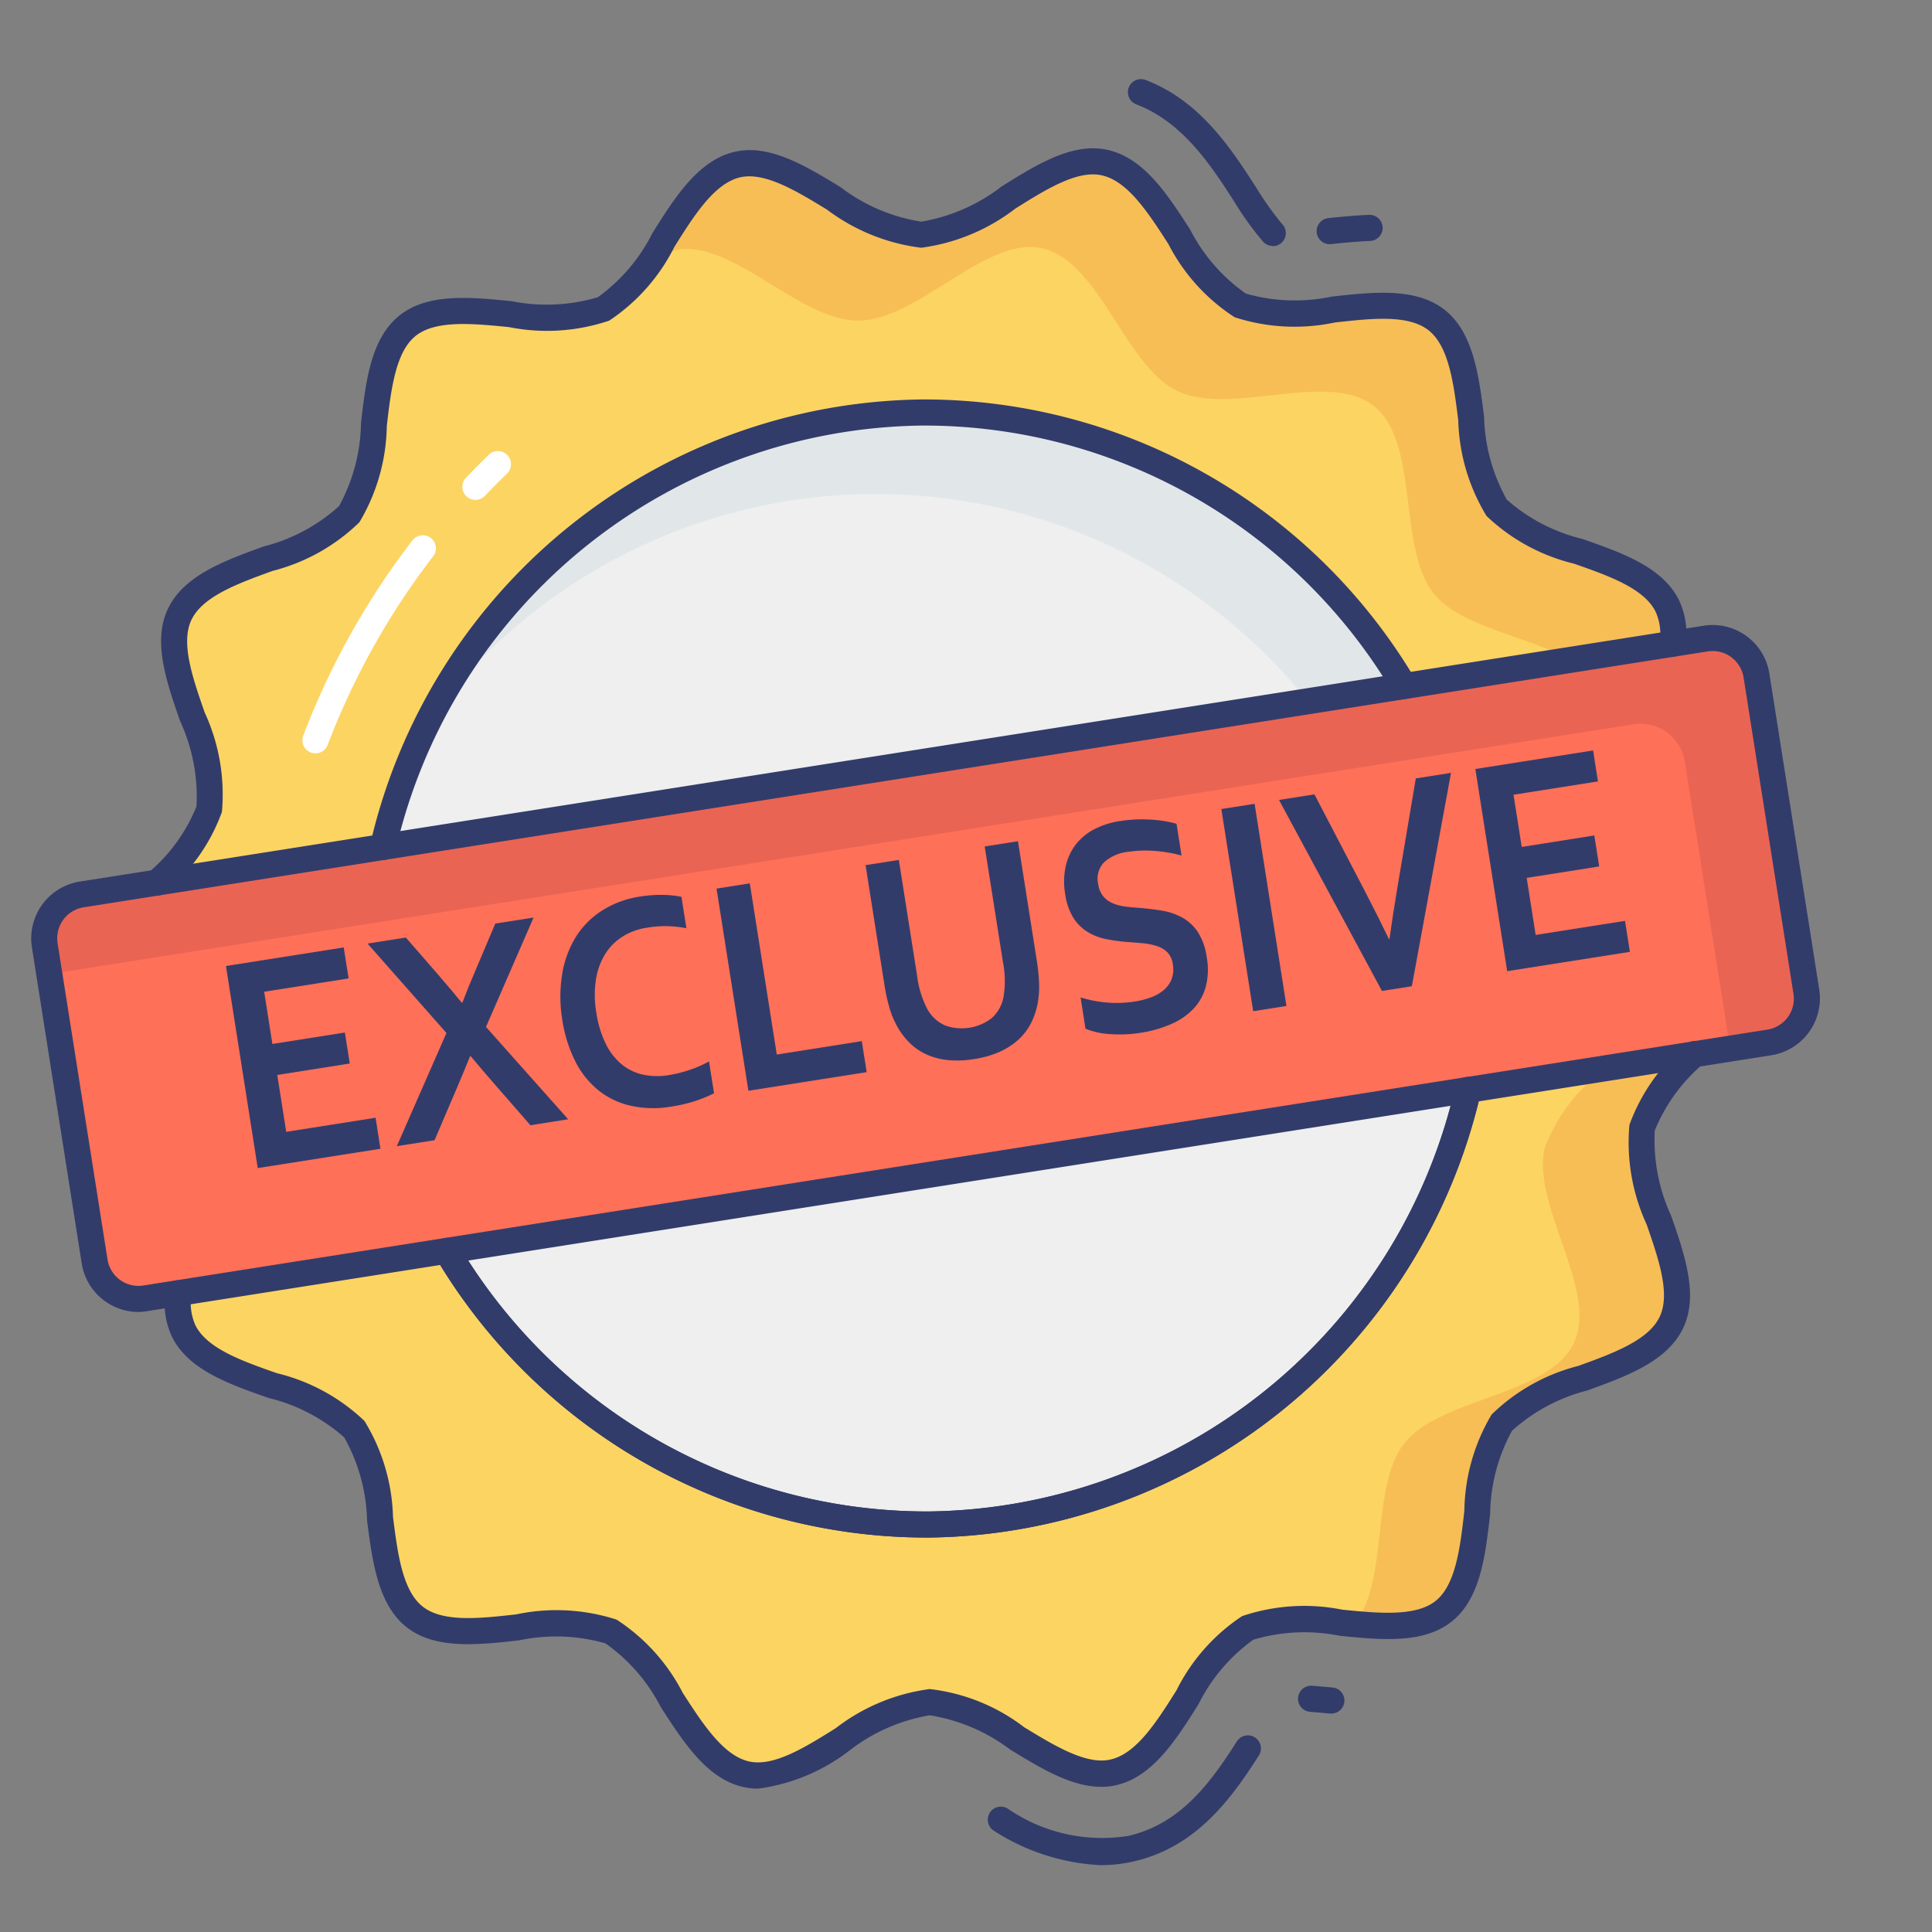 <svg id="color_line" height="512" viewBox="0 0 74 74" width="512" xmlns="http://www.w3.org/2000/svg" data-name="color line"><rect x="0" y="0" width="74" height="74" fill="#808080" stroke="none"/><path d="m6.834 49.533a2.618 2.618 0 0 0 .2 1.439c.986 2.023 5.141 2.035 6.538 3.766s.551 5.8 2.306 7.189c1.738 1.378 5.487-.4 7.521.564 1.99.946 2.979 4.981 5.186 5.469 2.146.48 4.736-2.749 7.019-2.762s4.919 3.187 7.05 2.683c2.21-.513 3.145-4.558 5.133-5.527 2.015-.986 5.783.749 7.514-.648s.83-5.459 2.217-7.214 5.532-1.805 6.5-3.839c.955-1.99-1.61-5.243-1.122-7.459a6.851 6.851 0 0 1 2-2.813" fill="#fcd462"/><path d="m6 33.808a6.8 6.8 0 0 0 2.013-2.813c.488-2.216-2.077-5.469-1.131-7.459.963-2.036 5.118-2.093 6.494-3.836s.486-5.808 2.225-7.214 5.491.338 7.514-.648c1.979-.968 2.923-5.014 5.124-5.527 2.14-.5 4.767 2.7 7.05 2.683s4.883-3.242 7.019-2.762c2.216.488 3.2 4.523 5.2 5.469 2.025.964 5.775-.814 7.521.564s.9 5.449 2.3 7.189 5.552 1.743 6.538 3.766a2.541 2.541 0 0 1 .2 1.439" fill="#fcd462"/><path d="m62.89 43.19a6.969 6.969 0 0 1 2.01-2.81l-3.747.59v.2h-.016v.006l.033-.005a6.841 6.841 0 0 0 -2.01 2.81c-.49 2.22 2.08 5.47 1.12 7.46-.96 2.03-5.11 2.09-6.49 3.84-1.3 1.64-.58 5.31-1.92 6.92 1.33.13 2.61.17 3.43-.49 1.74-1.41.83-5.46 2.22-7.22s5.53-1.8 6.5-3.84c.95-1.991-1.61-5.241-1.13-7.461z" fill="#f7be56"/><path d="m64.06 24.65-3.91.62c-1.65-.91-4.19-1.25-5.23-2.53-1.4-1.74-.54-5.81-2.3-7.19-1.74-1.38-5.49.4-7.52-.57-2-.94-2.98-4.98-5.19-5.47-2.14-.48-4.74 2.75-7.02 2.77s-4.91-3.19-7.05-2.69a2.412 2.412 0 0 0 -1.04.56c1.04-1.53 1.95-3.5 3.44-3.84 2.14-.51 4.77 2.69 7.05 2.68s4.88-3.24 7.02-2.76c2.22.49 3.2 4.52 5.2 5.47 2.02.96 5.77-.82 7.52.56s.9 5.45 2.29 7.19 5.56 1.74 6.54 3.77a2.439 2.439 0 0 1 .2 1.43z" fill="#f7be56"/><path d="m17.118 47.912a21.284 21.284 0 0 0 39.11-6.166" fill="#eeefee"/><path d="m35.45 58.892a21.879 21.879 0 0 1 -18.762-10.725.5.5 0 0 1 .861-.509 20.874 20.874 0 0 0 17.9 10.234h.115a20.951 20.951 0 0 0 20.176-16.255.5.5 0 0 1 .977.218 21.96 21.96 0 0 1 -21.146 17.037z" fill="#323c6b"/><path d="m14.669 32.442a21.284 21.284 0 0 1 39.11-6.166" fill="#eeefee"/><path d="m53.78 26.28-3.68.58a21.238 21.238 0 0 0 -33.76.84 21.282 21.282 0 0 1 37.44-1.42z" fill="#e1e6e9"/><rect fill="#fe7058" height="15.662" rx="1.702" transform="matrix(.988 -.156 .156 .988 -5.343 5.971)" width="66.371" x="2.266" y="29.263"/><path d="m67.77 39.93-1.5.24-1.74-11.01a1.713 1.713 0 0 0 -1.95-1.42l-60.69 9.57-.17-1.1a1.7 1.7 0 0 1 1.41-1.95l62.2-9.8a1.7 1.7 0 0 1 1.95 1.41l1.91 12.11a1.713 1.713 0 0 1 -1.42 1.95z" fill="#ea6453"/><g fill="#323c6b"><path d="m10.963 43.352 3.423-.54.186 1.188-4.7.74-1.217-7.74 4.51-.711.188 1.187-3.235.51.315 2 2.777-.438.187 1.187-2.777.438z"/><path d="m16.793 37.344q.631.737.891 1.058h.026q.2-.53.519-1.274l.742-1.753 1.467-.231-1.824 4.19 3.148 3.537-1.446.228-1.36-1.559q-.5-.573-.928-1.087h-.021q-.261.646-.55 1.32l-.813 1.9-1.444.227 1.9-4.334-3.023-3.425 1.467-.231z"/><path d="m24.77 35.535a2.419 2.419 0 0 0 -.93.342 2.094 2.094 0 0 0 -.666.675 2.633 2.633 0 0 0 -.35.977 3.923 3.923 0 0 0 .016 1.252 4.069 4.069 0 0 0 .351 1.176 2.394 2.394 0 0 0 .6.792 1.948 1.948 0 0 0 .819.408 2.633 2.633 0 0 0 1.014.021 4.869 4.869 0 0 0 .795-.2 4.264 4.264 0 0 0 .738-.324l.192 1.222a5.373 5.373 0 0 1 -.757.306 5.6 5.6 0 0 1 -.863.2 4.038 4.038 0 0 1 -1.6-.036 3.039 3.039 0 0 1 -1.246-.616 3.415 3.415 0 0 1 -.869-1.121 5.247 5.247 0 0 1 -.476-1.541 5.44 5.44 0 0 1 -.017-1.682 3.958 3.958 0 0 1 .49-1.424 3.215 3.215 0 0 1 1-1.053 3.731 3.731 0 0 1 1.5-.568 5.1 5.1 0 0 1 .849-.065 3.708 3.708 0 0 1 .741.076l.19 1.2a4.681 4.681 0 0 0 -.808-.08 4.446 4.446 0 0 0 -.713.063z"/><path d="m28.719 33.834 1.033 6.557 3.256-.513.188 1.187-4.531.714-1.22-7.743z"/><path d="m37.3 40.566a3.792 3.792 0 0 1 -1 .037 2.632 2.632 0 0 1 -.823-.22 2.266 2.266 0 0 1 -.653-.455 2.8 2.8 0 0 1 -.488-.667 3.478 3.478 0 0 1 -.277-.692 7.141 7.141 0 0 1 -.187-.872l-.719-4.56 1.274-.2.7 4.433a3.785 3.785 0 0 0 .379 1.256 1.444 1.444 0 0 0 .7.653 1.885 1.885 0 0 0 1.775-.279 1.443 1.443 0 0 0 .46-.834 3.769 3.769 0 0 0 -.025-1.312l-.7-4.433 1.275-.2.719 4.561a7.333 7.333 0 0 1 .089.887 3.479 3.479 0 0 1 -.051.744 2.778 2.778 0 0 1 -.263.786 2.249 2.249 0 0 1 -.492.635 2.737 2.737 0 0 1 -.729.464 3.851 3.851 0 0 1 -.964.268z"/><path d="m44.923 36.938a.817.817 0 0 0 -.205-.457.991.991 0 0 0 -.4-.242 2.438 2.438 0 0 0 -.532-.109q-.29-.028-.607-.049a7.033 7.033 0 0 1 -.812-.112 2.137 2.137 0 0 1 -.71-.274 1.732 1.732 0 0 1 -.544-.54 2.3 2.3 0 0 1 -.312-.9 2.766 2.766 0 0 1 .024-1.1 2.129 2.129 0 0 1 .4-.835 2.188 2.188 0 0 1 .705-.567 3.206 3.206 0 0 1 .979-.306 5.327 5.327 0 0 1 1.137-.055 4.634 4.634 0 0 1 1.018.16l.191 1.216a5.54 5.54 0 0 0 -1.093-.181 4.5 4.5 0 0 0 -.95.04 1.613 1.613 0 0 0 -.93.408.906.906 0 0 0 -.221.817.957.957 0 0 0 .189.469.934.934 0 0 0 .353.268 1.762 1.762 0 0 0 .475.13c.174.024.358.042.552.055q.458.035.884.107a2.433 2.433 0 0 1 .774.267 1.717 1.717 0 0 1 .595.556 2.4 2.4 0 0 1 .339.97 2.612 2.612 0 0 1 -.037 1.115 2 2 0 0 1 -.472.848 2.582 2.582 0 0 1 -.858.589 4.693 4.693 0 0 1 -1.174.333 5.058 5.058 0 0 1 -1.136.051 2.991 2.991 0 0 1 -.968-.206l-.188-1.2a4.842 4.842 0 0 0 1.061.2 4.489 4.489 0 0 0 1.026-.045 3.272 3.272 0 0 0 .585-.149 1.678 1.678 0 0 0 .493-.271 1.063 1.063 0 0 0 .315-.42 1.076 1.076 0 0 0 .054-.581z"/><path d="m48 38.731-1.22-7.743 1.274-.2 1.22 7.743z"/><path d="m53.22 35.969c.063-.441.107-.755.137-.943s.091-.575.188-1.16l.684-4.051 1.348-.212-1.5 8.172-1.145.181-3.943-7.316 1.357-.214 1.9 3.645q.407.79.535 1.046t.42.855z"/><path d="m58.819 35.81 3.423-.539.187 1.187-4.7.74-1.22-7.743 4.51-.711.187 1.186-3.235.51.315 2 2.78-.44.187 1.187-2.777.438z"/><path d="m6 34.308a.5.5 0 0 1 -.357-.85 6.476 6.476 0 0 0 1.882-2.57 6.9 6.9 0 0 0 -.63-3.278c-.52-1.5-1.057-3.042-.464-4.289.605-1.278 2.165-1.845 3.674-2.392a6.779 6.779 0 0 0 2.88-1.542 6.828 6.828 0 0 0 .842-3.183c.183-1.587.371-3.229 1.462-4.11s2.721-.714 4.307-.559a6.848 6.848 0 0 0 3.3-.15 6.759 6.759 0 0 0 2.1-2.468c.858-1.363 1.746-2.773 3.134-3.1 1.33-.316 2.728.536 4.074 1.357a6.817 6.817 0 0 0 3.084 1.316 6.908 6.908 0 0 0 3.077-1.349c1.337-.836 2.725-1.7 4.055-1.4 1.394.307 2.3 1.706 3.17 3.059a6.732 6.732 0 0 0 2.129 2.445 6.854 6.854 0 0 0 3.3.114c1.583-.175 3.221-.355 4.316.509s1.31 2.514 1.509 4.1a6.838 6.838 0 0 0 .869 3.167 6.777 6.777 0 0 0 2.9 1.509c1.515.531 3.08 1.079 3.7 2.352a3.008 3.008 0 0 1 .249 1.713.5.5 0 1 1 -.994-.11 2.046 2.046 0 0 0 -.152-1.162c-.441-.906-1.81-1.385-3.134-1.849a7.349 7.349 0 0 1 -3.345-1.826 7.415 7.415 0 0 1 -1.083-3.668c-.174-1.389-.354-2.825-1.136-3.442s-2.2-.453-3.588-.3a7.441 7.441 0 0 1 -3.839-.2 7.312 7.312 0 0 1 -2.54-2.807c-.765-1.186-1.551-2.41-2.551-2.629-.938-.212-2.143.543-3.308 1.272a7.508 7.508 0 0 1 -3.6 1.5h-.017a7.534 7.534 0 0 1 -3.6-1.459c-1.174-.717-2.387-1.453-3.325-1.237-.988.23-1.765 1.463-2.515 2.656a7.33 7.33 0 0 1 -2.5 2.833 7.444 7.444 0 0 1 -3.841.248c-1.382-.137-2.812-.278-3.579.341s-.938 2.059-1.1 3.447a7.411 7.411 0 0 1 -1.05 3.688 7.366 7.366 0 0 1 -3.324 1.862c-1.318.479-2.682.973-3.111 1.881-.417.876.052 2.226.506 3.532a7.5 7.5 0 0 1 .664 3.82 7.164 7.164 0 0 1 -2.144 3.056.5.5 0 0 1 -.356.152z"/><path d="m29.037 68.509a2.554 2.554 0 0 1 -.56-.061c-1.39-.307-2.293-1.707-3.167-3.061a6.747 6.747 0 0 0 -2.124-2.444 6.882 6.882 0 0 0 -3.309-.113c-1.581.175-3.219.355-4.309-.51s-1.308-2.508-1.509-4.094a6.812 6.812 0 0 0 -.876-3.172 6.771 6.771 0 0 0 -2.9-1.51c-1.515-.531-3.08-1.079-3.7-2.352a3.064 3.064 0 0 1 -.25-1.705.509.509 0 0 1 .545-.451.5.5 0 0 1 .451.544 2.122 2.122 0 0 0 .151 1.17c.441.906 1.81 1.385 3.134 1.849a7.349 7.349 0 0 1 3.345 1.826 7.4 7.4 0 0 1 1.094 3.675c.176 1.386.356 2.819 1.137 3.435s2.2.453 3.579.3a7.468 7.468 0 0 1 3.847.2 7.329 7.329 0 0 1 2.535 2.806c.765 1.184 1.555 2.408 2.544 2.627.943.209 2.147-.544 3.313-1.273a7.487 7.487 0 0 1 3.6-1.5 7.3 7.3 0 0 1 3.619 1.461c1.174.715 2.393 1.458 3.318 1.235.994-.23 1.771-1.463 2.521-2.655a7.31 7.31 0 0 1 2.51-2.835 7.429 7.429 0 0 1 3.835-.247c1.386.137 2.818.278 3.584-.341s.936-2.058 1.093-3.445a7.387 7.387 0 0 1 1.046-3.69 7.351 7.351 0 0 1 3.324-1.862c1.318-.479 2.682-.974 3.111-1.881.422-.879-.047-2.23-.5-3.538a7.5 7.5 0 0 1 -.658-3.815 7.272 7.272 0 0 1 2.135-3.056.5.5 0 0 1 .715.7 6.662 6.662 0 0 0 -1.879 2.574 6.908 6.908 0 0 0 .628 3.269c.52 1.5 1.057 3.048.458 4.3-.605 1.277-2.165 1.843-3.674 2.391a6.779 6.779 0 0 0 -2.88 1.542 6.806 6.806 0 0 0 -.838 3.184c-.18 1.587-.366 3.228-1.457 4.11s-2.725.715-4.312.558a6.828 6.828 0 0 0 -3.3.15 6.726 6.726 0 0 0 -2.1 2.469c-.858 1.363-1.746 2.772-3.139 3.1-1.333.314-2.722-.534-4.067-1.355a6.957 6.957 0 0 0 -3.081-1.318h-.011a6.893 6.893 0 0 0 -3.072 1.348 7.271 7.271 0 0 1 -3.5 1.461z"/><path d="m5.3 50.252a2.206 2.206 0 0 1 -2.17-1.859l-1.908-12.109a2.205 2.205 0 0 1 1.833-2.518l62.2-9.8a2.2 2.2 0 0 1 2.516 1.834l1.91 12.1a2.207 2.207 0 0 1 -1.833 2.518l-62.2 9.8a2.244 2.244 0 0 1 -.348.034zm-2.094-15.5a1.2 1.2 0 0 0 -1 1.374l1.912 12.111a1.2 1.2 0 0 0 1.375 1l62.2-9.8a1.2 1.2 0 0 0 1-1.375l-1.91-12.111a1.2 1.2 0 0 0 -1.374-1z"/><path d="m35.45 58.892a21.879 21.879 0 0 1 -18.762-10.725.5.5 0 0 1 .861-.509 20.874 20.874 0 0 0 17.9 10.234h.115a20.951 20.951 0 0 0 20.176-16.255.5.5 0 0 1 .977.218 21.96 21.96 0 0 1 -21.146 17.037z"/><path d="m14.669 32.942a.5.5 0 0 1 -.488-.609 21.96 21.96 0 0 1 21.145-17.033h.121a21.879 21.879 0 0 1 18.763 10.721.5.5 0 0 1 -.861.509 20.874 20.874 0 0 0 -17.902-10.23h-.115a20.951 20.951 0 0 0 -20.175 16.251.5.5 0 0 1 -.488.391z"/></g><path d="m18.208 19.145a.5.5 0 0 1 -.362-.845q.428-.448.874-.88a.5.5 0 0 1 .7.72q-.432.417-.845.851a.5.5 0 0 1 -.367.154z" fill="#fff"/><path d="m12.083 28.854a.5.5 0 0 1 -.468-.677 29.392 29.392 0 0 1 4.172-7.464.5.5 0 1 1 .793.608 28.428 28.428 0 0 0 -4.029 7.21.5.5 0 0 1 -.468.323z" fill="#fff"/><path d="m48.75 9.421a.5.5 0 0 1 -.354-.146 11.523 11.523 0 0 1 -1.126-1.56c-.87-1.352-1.958-3.034-3.741-3.715a.5.5 0 1 1 .357-.934c2.088.8 3.272 2.634 4.224 4.109a12.112 12.112 0 0 0 .993 1.4.5.5 0 0 1 -.354.854z" fill="#323c6b"/><path d="m50.957 9.352a.5.5 0 0 1 -.053-1c.489-.052 1-.1 1.532-.123a.5.5 0 1 1 .043 1c-.507.022-1 .068-1.468.118z" fill="#323c6b"/><path d="m50.97 65.632a.409.409 0 0 1 -.049 0c-.221-.021-.479-.044-.739-.064a.5.5 0 1 1 .074-1c.269.02.532.044.761.066a.5.5 0 0 1 -.047 1z" fill="#323c6b"/><path d="m42.165 71.44a8.271 8.271 0 0 1 -4.08-1.307.5.5 0 0 1 .5-.868 6.36 6.36 0 0 0 4.64 1.052c2-.464 3.146-2.041 4.149-3.617a.5.5 0 0 1 .844.537c-1.065 1.673-2.4 3.5-4.766 4.053a5.6 5.6 0 0 1 -1.287.15z" fill="#323c6b"/></svg>